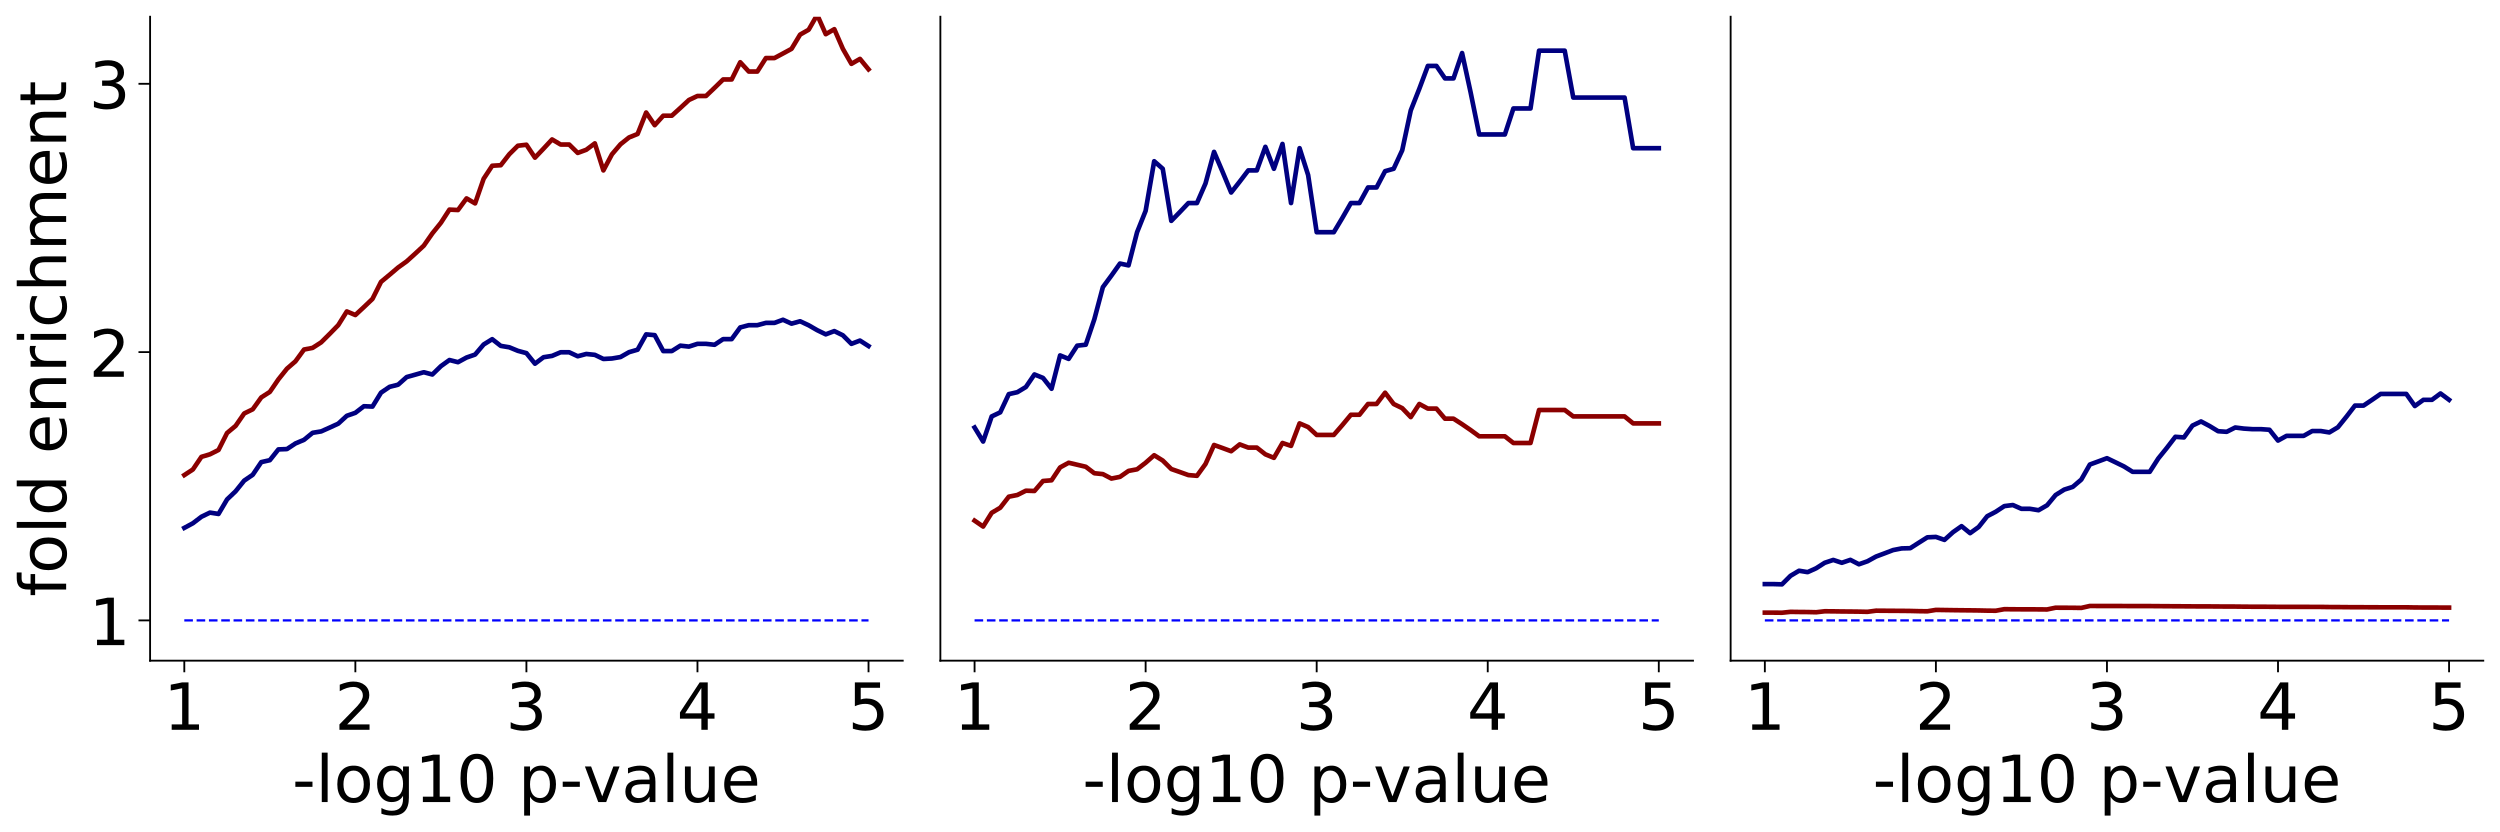 <?xml version="1.0" encoding="utf-8" standalone="no"?>
<!DOCTYPE svg PUBLIC "-//W3C//DTD SVG 1.1//EN"
  "http://www.w3.org/Graphics/SVG/1.1/DTD/svg11.dtd">
<!-- Created with matplotlib (https://matplotlib.org/) -->
<svg height="358.298pt" version="1.1" viewBox="0 0 1076.214 358.298" width="1076.214pt" xmlns="http://www.w3.org/2000/svg" xmlns:xlink="http://www.w3.org/1999/xlink">
 <defs>
  <style type="text/css">
*{stroke-linecap:butt;stroke-linejoin:round;}
  </style>
 </defs>
 <g id="figure_1">
  <g id="patch_1">
   <path d="M 0 358.298 
L 1076.214 358.298 
L 1076.214 0 
L 0 0 
z
" style="fill:none;"/>
  </g>
  <g id="axes_1">
   <g id="patch_2">
    <path d="M 64.614 284.4 
L 388.614 284.4 
L 388.614 7.2 
L 64.614 7.2 
z
" style="fill:none;"/>
   </g>
   <g id="matplotlib.axis_1">
    <g id="xtick_1">
     <g id="line2d_1">
      <defs>
       <path d="M 0 0 
L 0 5 
" id="mfcab84b9d6" style="stroke:#000000;stroke-width:0.8;"/>
      </defs>
      <g>
       <use style="stroke:#000000;stroke-width:0.8;" x="79.341" xlink:href="#mfcab84b9d6" y="284.4"/>
      </g>
     </g>
     <g id="text_1">
      <!-- 1 -->
      <defs>
       <path d="M 12.406 8.297 
L 28.516 8.297 
L 28.516 63.922 
L 10.984 60.406 
L 10.984 69.391 
L 28.422 72.906 
L 38.281 72.906 
L 38.281 8.297 
L 54.391 8.297 
L 54.391 0 
L 12.406 0 
z
" id="DejaVuSans-49"/>
      </defs>
      <g transform="translate(70.434 314.176)scale(0.28 -0.28)">
       <use xlink:href="#DejaVuSans-49"/>
      </g>
     </g>
    </g>
    <g id="xtick_2">
     <g id="line2d_2">
      <g>
       <use style="stroke:#000000;stroke-width:0.8;" x="152.977" xlink:href="#mfcab84b9d6" y="284.4"/>
      </g>
     </g>
     <g id="text_2">
      <!-- 2 -->
      <defs>
       <path d="M 19.188 8.297 
L 53.609 8.297 
L 53.609 0 
L 7.328 0 
L 7.328 8.297 
Q 12.938 14.109 22.625 23.891 
Q 32.328 33.688 34.812 36.531 
Q 39.547 41.844 41.422 45.531 
Q 43.312 49.219 43.312 52.781 
Q 43.312 58.594 39.234 62.25 
Q 35.156 65.922 28.609 65.922 
Q 23.969 65.922 18.812 64.312 
Q 13.672 62.703 7.812 59.422 
L 7.812 69.391 
Q 13.766 71.781 18.938 73 
Q 24.125 74.219 28.422 74.219 
Q 39.75 74.219 46.484 68.547 
Q 53.219 62.891 53.219 53.422 
Q 53.219 48.922 51.531 44.891 
Q 49.859 40.875 45.406 35.406 
Q 44.188 33.984 37.641 27.219 
Q 31.109 20.453 19.188 8.297 
z
" id="DejaVuSans-50"/>
      </defs>
      <g transform="translate(144.07 314.176)scale(0.28 -0.28)">
       <use xlink:href="#DejaVuSans-50"/>
      </g>
     </g>
    </g>
    <g id="xtick_3">
     <g id="line2d_3">
      <g>
       <use style="stroke:#000000;stroke-width:0.8;" x="226.614" xlink:href="#mfcab84b9d6" y="284.4"/>
      </g>
     </g>
     <g id="text_3">
      <!-- 3 -->
      <defs>
       <path d="M 40.578 39.312 
Q 47.656 37.797 51.625 33 
Q 55.609 28.219 55.609 21.188 
Q 55.609 10.406 48.188 4.484 
Q 40.766 -1.422 27.094 -1.422 
Q 22.516 -1.422 17.656 -0.516 
Q 12.797 0.391 7.625 2.203 
L 7.625 11.719 
Q 11.719 9.328 16.594 8.109 
Q 21.484 6.891 26.812 6.891 
Q 36.078 6.891 40.938 10.547 
Q 45.797 14.203 45.797 21.188 
Q 45.797 27.641 41.281 31.266 
Q 36.766 34.906 28.719 34.906 
L 20.219 34.906 
L 20.219 43.016 
L 29.109 43.016 
Q 36.375 43.016 40.234 45.922 
Q 44.094 48.828 44.094 54.297 
Q 44.094 59.906 40.109 62.906 
Q 36.141 65.922 28.719 65.922 
Q 24.656 65.922 20.016 65.031 
Q 15.375 64.156 9.812 62.312 
L 9.812 71.094 
Q 15.438 72.656 20.344 73.438 
Q 25.25 74.219 29.594 74.219 
Q 40.828 74.219 47.359 69.109 
Q 53.906 64.016 53.906 55.328 
Q 53.906 49.266 50.438 45.094 
Q 46.969 40.922 40.578 39.312 
z
" id="DejaVuSans-51"/>
      </defs>
      <g transform="translate(217.706 314.176)scale(0.28 -0.28)">
       <use xlink:href="#DejaVuSans-51"/>
      </g>
     </g>
    </g>
    <g id="xtick_4">
     <g id="line2d_4">
      <g>
       <use style="stroke:#000000;stroke-width:0.8;" x="300.25" xlink:href="#mfcab84b9d6" y="284.4"/>
      </g>
     </g>
     <g id="text_4">
      <!-- 4 -->
      <defs>
       <path d="M 37.797 64.312 
L 12.891 25.391 
L 37.797 25.391 
z
M 35.203 72.906 
L 47.609 72.906 
L 47.609 25.391 
L 58.016 25.391 
L 58.016 17.188 
L 47.609 17.188 
L 47.609 0 
L 37.797 0 
L 37.797 17.188 
L 4.891 17.188 
L 4.891 26.703 
z
" id="DejaVuSans-52"/>
      </defs>
      <g transform="translate(291.343 314.176)scale(0.28 -0.28)">
       <use xlink:href="#DejaVuSans-52"/>
      </g>
     </g>
    </g>
    <g id="xtick_5">
     <g id="line2d_5">
      <g>
       <use style="stroke:#000000;stroke-width:0.8;" x="373.886" xlink:href="#mfcab84b9d6" y="284.4"/>
      </g>
     </g>
     <g id="text_5">
      <!-- 5 -->
      <defs>
       <path d="M 10.797 72.906 
L 49.516 72.906 
L 49.516 64.594 
L 19.828 64.594 
L 19.828 46.734 
Q 21.969 47.469 24.109 47.828 
Q 26.266 48.188 28.422 48.188 
Q 40.625 48.188 47.75 41.5 
Q 54.891 34.812 54.891 23.391 
Q 54.891 11.625 47.562 5.094 
Q 40.234 -1.422 26.906 -1.422 
Q 22.312 -1.422 17.547 -0.641 
Q 12.797 0.141 7.719 1.703 
L 7.719 11.625 
Q 12.109 9.234 16.797 8.062 
Q 21.484 6.891 26.703 6.891 
Q 35.156 6.891 40.078 11.328 
Q 45.016 15.766 45.016 23.391 
Q 45.016 31 40.078 35.438 
Q 35.156 39.891 26.703 39.891 
Q 22.75 39.891 18.812 39.016 
Q 14.891 38.141 10.797 36.281 
z
" id="DejaVuSans-53"/>
      </defs>
      <g transform="translate(364.979 314.176)scale(0.28 -0.28)">
       <use xlink:href="#DejaVuSans-53"/>
      </g>
     </g>
    </g>
    <g id="text_6">
     <!-- -log10 p-value -->
     <defs>
      <path d="M 4.891 31.391 
L 31.203 31.391 
L 31.203 23.391 
L 4.891 23.391 
z
" id="DejaVuSans-45"/>
      <path d="M 9.422 75.984 
L 18.406 75.984 
L 18.406 0 
L 9.422 0 
z
" id="DejaVuSans-108"/>
      <path d="M 30.609 48.391 
Q 23.391 48.391 19.188 42.75 
Q 14.984 37.109 14.984 27.297 
Q 14.984 17.484 19.156 11.844 
Q 23.344 6.203 30.609 6.203 
Q 37.797 6.203 41.984 11.859 
Q 46.188 17.531 46.188 27.297 
Q 46.188 37.016 41.984 42.703 
Q 37.797 48.391 30.609 48.391 
z
M 30.609 56 
Q 42.328 56 49.016 48.375 
Q 55.719 40.766 55.719 27.297 
Q 55.719 13.875 49.016 6.219 
Q 42.328 -1.422 30.609 -1.422 
Q 18.844 -1.422 12.172 6.219 
Q 5.516 13.875 5.516 27.297 
Q 5.516 40.766 12.172 48.375 
Q 18.844 56 30.609 56 
z
" id="DejaVuSans-111"/>
      <path d="M 45.406 27.984 
Q 45.406 37.75 41.375 43.109 
Q 37.359 48.484 30.078 48.484 
Q 22.859 48.484 18.828 43.109 
Q 14.797 37.75 14.797 27.984 
Q 14.797 18.266 18.828 12.891 
Q 22.859 7.516 30.078 7.516 
Q 37.359 7.516 41.375 12.891 
Q 45.406 18.266 45.406 27.984 
z
M 54.391 6.781 
Q 54.391 -7.172 48.188 -13.984 
Q 42 -20.797 29.203 -20.797 
Q 24.469 -20.797 20.266 -20.094 
Q 16.062 -19.391 12.109 -17.922 
L 12.109 -9.188 
Q 16.062 -11.328 19.922 -12.344 
Q 23.781 -13.375 27.781 -13.375 
Q 36.625 -13.375 41.016 -8.766 
Q 45.406 -4.156 45.406 5.172 
L 45.406 9.625 
Q 42.625 4.781 38.281 2.391 
Q 33.938 0 27.875 0 
Q 17.828 0 11.672 7.656 
Q 5.516 15.328 5.516 27.984 
Q 5.516 40.672 11.672 48.328 
Q 17.828 56 27.875 56 
Q 33.938 56 38.281 53.609 
Q 42.625 51.219 45.406 46.391 
L 45.406 54.688 
L 54.391 54.688 
z
" id="DejaVuSans-103"/>
      <path d="M 31.781 66.406 
Q 24.172 66.406 20.328 58.906 
Q 16.5 51.422 16.5 36.375 
Q 16.5 21.391 20.328 13.891 
Q 24.172 6.391 31.781 6.391 
Q 39.453 6.391 43.281 13.891 
Q 47.125 21.391 47.125 36.375 
Q 47.125 51.422 43.281 58.906 
Q 39.453 66.406 31.781 66.406 
z
M 31.781 74.219 
Q 44.047 74.219 50.516 64.516 
Q 56.984 54.828 56.984 36.375 
Q 56.984 17.969 50.516 8.266 
Q 44.047 -1.422 31.781 -1.422 
Q 19.531 -1.422 13.062 8.266 
Q 6.594 17.969 6.594 36.375 
Q 6.594 54.828 13.062 64.516 
Q 19.531 74.219 31.781 74.219 
z
" id="DejaVuSans-48"/>
      <path id="DejaVuSans-32"/>
      <path d="M 18.109 8.203 
L 18.109 -20.797 
L 9.078 -20.797 
L 9.078 54.688 
L 18.109 54.688 
L 18.109 46.391 
Q 20.953 51.266 25.266 53.625 
Q 29.594 56 35.594 56 
Q 45.562 56 51.781 48.094 
Q 58.016 40.188 58.016 27.297 
Q 58.016 14.406 51.781 6.484 
Q 45.562 -1.422 35.594 -1.422 
Q 29.594 -1.422 25.266 0.953 
Q 20.953 3.328 18.109 8.203 
z
M 48.688 27.297 
Q 48.688 37.203 44.609 42.844 
Q 40.531 48.484 33.406 48.484 
Q 26.266 48.484 22.188 42.844 
Q 18.109 37.203 18.109 27.297 
Q 18.109 17.391 22.188 11.75 
Q 26.266 6.109 33.406 6.109 
Q 40.531 6.109 44.609 11.75 
Q 48.688 17.391 48.688 27.297 
z
" id="DejaVuSans-112"/>
      <path d="M 2.984 54.688 
L 12.5 54.688 
L 29.594 8.797 
L 46.688 54.688 
L 56.203 54.688 
L 35.688 0 
L 23.484 0 
z
" id="DejaVuSans-118"/>
      <path d="M 34.281 27.484 
Q 23.391 27.484 19.188 25 
Q 14.984 22.516 14.984 16.5 
Q 14.984 11.719 18.141 8.906 
Q 21.297 6.109 26.703 6.109 
Q 34.188 6.109 38.703 11.406 
Q 43.219 16.703 43.219 25.484 
L 43.219 27.484 
z
M 52.203 31.203 
L 52.203 0 
L 43.219 0 
L 43.219 8.297 
Q 40.141 3.328 35.547 0.953 
Q 30.953 -1.422 24.312 -1.422 
Q 15.922 -1.422 10.953 3.297 
Q 6 8.016 6 15.922 
Q 6 25.141 12.172 29.828 
Q 18.359 34.516 30.609 34.516 
L 43.219 34.516 
L 43.219 35.406 
Q 43.219 41.609 39.141 45 
Q 35.062 48.391 27.688 48.391 
Q 23 48.391 18.547 47.266 
Q 14.109 46.141 10.016 43.891 
L 10.016 52.203 
Q 14.938 54.109 19.578 55.047 
Q 24.219 56 28.609 56 
Q 40.484 56 46.344 49.844 
Q 52.203 43.703 52.203 31.203 
z
" id="DejaVuSans-97"/>
      <path d="M 8.5 21.578 
L 8.5 54.688 
L 17.484 54.688 
L 17.484 21.922 
Q 17.484 14.156 20.5 10.266 
Q 23.531 6.391 29.594 6.391 
Q 36.859 6.391 41.078 11.031 
Q 45.312 15.672 45.312 23.688 
L 45.312 54.688 
L 54.297 54.688 
L 54.297 0 
L 45.312 0 
L 45.312 8.406 
Q 42.047 3.422 37.719 1 
Q 33.406 -1.422 27.688 -1.422 
Q 18.266 -1.422 13.375 4.438 
Q 8.5 10.297 8.5 21.578 
z
M 31.109 56 
z
" id="DejaVuSans-117"/>
      <path d="M 56.203 29.594 
L 56.203 25.203 
L 14.891 25.203 
Q 15.484 15.922 20.484 11.062 
Q 25.484 6.203 34.422 6.203 
Q 39.594 6.203 44.453 7.469 
Q 49.312 8.734 54.109 11.281 
L 54.109 2.781 
Q 49.266 0.734 44.188 -0.344 
Q 39.109 -1.422 33.891 -1.422 
Q 20.797 -1.422 13.156 6.188 
Q 5.516 13.812 5.516 26.812 
Q 5.516 40.234 12.766 48.109 
Q 20.016 56 32.328 56 
Q 43.359 56 49.781 48.891 
Q 56.203 41.797 56.203 29.594 
z
M 47.219 32.234 
Q 47.125 39.594 43.094 43.984 
Q 39.062 48.391 32.422 48.391 
Q 24.906 48.391 20.391 44.141 
Q 15.875 39.891 15.188 32.172 
z
" id="DejaVuSans-101"/>
     </defs>
     <g transform="translate(125.779 345.274)scale(0.28 -0.28)">
      <use xlink:href="#DejaVuSans-45"/>
      <use x="36.084" xlink:href="#DejaVuSans-108"/>
      <use x="63.867" xlink:href="#DejaVuSans-111"/>
      <use x="125.049" xlink:href="#DejaVuSans-103"/>
      <use x="188.525" xlink:href="#DejaVuSans-49"/>
      <use x="252.148" xlink:href="#DejaVuSans-48"/>
      <use x="315.771" xlink:href="#DejaVuSans-32"/>
      <use x="347.559" xlink:href="#DejaVuSans-112"/>
      <use x="411.035" xlink:href="#DejaVuSans-45"/>
      <use x="447.088" xlink:href="#DejaVuSans-118"/>
      <use x="506.268" xlink:href="#DejaVuSans-97"/>
      <use x="567.547" xlink:href="#DejaVuSans-108"/>
      <use x="595.33" xlink:href="#DejaVuSans-117"/>
      <use x="658.709" xlink:href="#DejaVuSans-101"/>
     </g>
    </g>
   </g>
   <g id="matplotlib.axis_2">
    <g id="ytick_1">
     <g id="line2d_6">
      <defs>
       <path d="M 0 0 
L -5 0 
" id="m34d02ae008" style="stroke:#000000;stroke-width:0.8;"/>
      </defs>
      <g>
       <use style="stroke:#000000;stroke-width:0.8;" x="64.614" xlink:href="#m34d02ae008" y="267.075"/>
      </g>
     </g>
     <g id="text_7">
      <!-- 1 -->
      <g transform="translate(38.299 277.713)scale(0.28 -0.28)">
       <use xlink:href="#DejaVuSans-49"/>
      </g>
     </g>
    </g>
    <g id="ytick_2">
     <g id="line2d_7">
      <g>
       <use style="stroke:#000000;stroke-width:0.8;" x="64.614" xlink:href="#m34d02ae008" y="151.575"/>
      </g>
     </g>
     <g id="text_8">
      <!-- 2 -->
      <g transform="translate(38.299 162.213)scale(0.28 -0.28)">
       <use xlink:href="#DejaVuSans-50"/>
      </g>
     </g>
    </g>
    <g id="ytick_3">
     <g id="line2d_8">
      <g>
       <use style="stroke:#000000;stroke-width:0.8;" x="64.614" xlink:href="#m34d02ae008" y="36.075"/>
      </g>
     </g>
     <g id="text_9">
      <!-- 3 -->
      <g transform="translate(38.299 46.713)scale(0.28 -0.28)">
       <use xlink:href="#DejaVuSans-51"/>
      </g>
     </g>
    </g>
    <g id="text_10">
     <!-- fold enrichment -->
     <defs>
      <path d="M 37.109 75.984 
L 37.109 68.5 
L 28.516 68.5 
Q 23.688 68.5 21.797 66.547 
Q 19.922 64.594 19.922 59.516 
L 19.922 54.688 
L 34.719 54.688 
L 34.719 47.703 
L 19.922 47.703 
L 19.922 0 
L 10.891 0 
L 10.891 47.703 
L 2.297 47.703 
L 2.297 54.688 
L 10.891 54.688 
L 10.891 58.5 
Q 10.891 67.625 15.141 71.797 
Q 19.391 75.984 28.609 75.984 
z
" id="DejaVuSans-102"/>
      <path d="M 45.406 46.391 
L 45.406 75.984 
L 54.391 75.984 
L 54.391 0 
L 45.406 0 
L 45.406 8.203 
Q 42.578 3.328 38.25 0.953 
Q 33.938 -1.422 27.875 -1.422 
Q 17.969 -1.422 11.734 6.484 
Q 5.516 14.406 5.516 27.297 
Q 5.516 40.188 11.734 48.094 
Q 17.969 56 27.875 56 
Q 33.938 56 38.25 53.625 
Q 42.578 51.266 45.406 46.391 
z
M 14.797 27.297 
Q 14.797 17.391 18.875 11.75 
Q 22.953 6.109 30.078 6.109 
Q 37.203 6.109 41.297 11.75 
Q 45.406 17.391 45.406 27.297 
Q 45.406 37.203 41.297 42.844 
Q 37.203 48.484 30.078 48.484 
Q 22.953 48.484 18.875 42.844 
Q 14.797 37.203 14.797 27.297 
z
" id="DejaVuSans-100"/>
      <path d="M 54.891 33.016 
L 54.891 0 
L 45.906 0 
L 45.906 32.719 
Q 45.906 40.484 42.875 44.328 
Q 39.844 48.188 33.797 48.188 
Q 26.516 48.188 22.312 43.547 
Q 18.109 38.922 18.109 30.906 
L 18.109 0 
L 9.078 0 
L 9.078 54.688 
L 18.109 54.688 
L 18.109 46.188 
Q 21.344 51.125 25.703 53.562 
Q 30.078 56 35.797 56 
Q 45.219 56 50.047 50.172 
Q 54.891 44.344 54.891 33.016 
z
" id="DejaVuSans-110"/>
      <path d="M 41.109 46.297 
Q 39.594 47.172 37.812 47.578 
Q 36.031 48 33.891 48 
Q 26.266 48 22.188 43.047 
Q 18.109 38.094 18.109 28.812 
L 18.109 0 
L 9.078 0 
L 9.078 54.688 
L 18.109 54.688 
L 18.109 46.188 
Q 20.953 51.172 25.484 53.578 
Q 30.031 56 36.531 56 
Q 37.453 56 38.578 55.875 
Q 39.703 55.766 41.062 55.516 
z
" id="DejaVuSans-114"/>
      <path d="M 9.422 54.688 
L 18.406 54.688 
L 18.406 0 
L 9.422 0 
z
M 9.422 75.984 
L 18.406 75.984 
L 18.406 64.594 
L 9.422 64.594 
z
" id="DejaVuSans-105"/>
      <path d="M 48.781 52.594 
L 48.781 44.188 
Q 44.969 46.297 41.141 47.344 
Q 37.312 48.391 33.406 48.391 
Q 24.656 48.391 19.812 42.844 
Q 14.984 37.312 14.984 27.297 
Q 14.984 17.281 19.812 11.734 
Q 24.656 6.203 33.406 6.203 
Q 37.312 6.203 41.141 7.25 
Q 44.969 8.297 48.781 10.406 
L 48.781 2.094 
Q 45.016 0.344 40.984 -0.531 
Q 36.969 -1.422 32.422 -1.422 
Q 20.062 -1.422 12.781 6.344 
Q 5.516 14.109 5.516 27.297 
Q 5.516 40.672 12.859 48.328 
Q 20.219 56 33.016 56 
Q 37.156 56 41.109 55.141 
Q 45.062 54.297 48.781 52.594 
z
" id="DejaVuSans-99"/>
      <path d="M 54.891 33.016 
L 54.891 0 
L 45.906 0 
L 45.906 32.719 
Q 45.906 40.484 42.875 44.328 
Q 39.844 48.188 33.797 48.188 
Q 26.516 48.188 22.312 43.547 
Q 18.109 38.922 18.109 30.906 
L 18.109 0 
L 9.078 0 
L 9.078 75.984 
L 18.109 75.984 
L 18.109 46.188 
Q 21.344 51.125 25.703 53.562 
Q 30.078 56 35.797 56 
Q 45.219 56 50.047 50.172 
Q 54.891 44.344 54.891 33.016 
z
" id="DejaVuSans-104"/>
      <path d="M 52 44.188 
Q 55.375 50.25 60.062 53.125 
Q 64.75 56 71.094 56 
Q 79.641 56 84.281 50.016 
Q 88.922 44.047 88.922 33.016 
L 88.922 0 
L 79.891 0 
L 79.891 32.719 
Q 79.891 40.578 77.094 44.375 
Q 74.312 48.188 68.609 48.188 
Q 61.625 48.188 57.562 43.547 
Q 53.516 38.922 53.516 30.906 
L 53.516 0 
L 44.484 0 
L 44.484 32.719 
Q 44.484 40.625 41.703 44.406 
Q 38.922 48.188 33.109 48.188 
Q 26.219 48.188 22.156 43.531 
Q 18.109 38.875 18.109 30.906 
L 18.109 0 
L 9.078 0 
L 9.078 54.688 
L 18.109 54.688 
L 18.109 46.188 
Q 21.188 51.219 25.484 53.609 
Q 29.781 56 35.688 56 
Q 41.656 56 45.828 52.969 
Q 50 49.953 52 44.188 
z
" id="DejaVuSans-109"/>
      <path d="M 18.312 70.219 
L 18.312 54.688 
L 36.812 54.688 
L 36.812 47.703 
L 18.312 47.703 
L 18.312 18.016 
Q 18.312 11.328 20.141 9.422 
Q 21.969 7.516 27.594 7.516 
L 36.812 7.516 
L 36.812 0 
L 27.594 0 
Q 17.188 0 13.234 3.875 
Q 9.281 7.766 9.281 18.016 
L 9.281 47.703 
L 2.688 47.703 
L 2.688 54.688 
L 9.281 54.688 
L 9.281 70.219 
z
" id="DejaVuSans-116"/>
     </defs>
     <g transform="translate(28.476 256.835)rotate(-90)scale(0.28 -0.28)">
      <use xlink:href="#DejaVuSans-102"/>
      <use x="35.205" xlink:href="#DejaVuSans-111"/>
      <use x="96.387" xlink:href="#DejaVuSans-108"/>
      <use x="124.17" xlink:href="#DejaVuSans-100"/>
      <use x="187.646" xlink:href="#DejaVuSans-32"/>
      <use x="219.434" xlink:href="#DejaVuSans-101"/>
      <use x="280.957" xlink:href="#DejaVuSans-110"/>
      <use x="344.336" xlink:href="#DejaVuSans-114"/>
      <use x="385.449" xlink:href="#DejaVuSans-105"/>
      <use x="413.232" xlink:href="#DejaVuSans-99"/>
      <use x="468.213" xlink:href="#DejaVuSans-104"/>
      <use x="531.592" xlink:href="#DejaVuSans-109"/>
      <use x="629.004" xlink:href="#DejaVuSans-101"/>
      <use x="690.527" xlink:href="#DejaVuSans-110"/>
      <use x="753.906" xlink:href="#DejaVuSans-116"/>
     </g>
    </g>
   </g>
   <g id="line2d_9">
    <path clip-path="url(#p87eaa926fc)" d="M 79.341 204.516 
L 83.023 202.111 
L 86.705 196.672 
L 90.386 195.566 
L 94.068 193.706 
L 97.75 186.385 
L 101.432 183.324 
L 105.114 177.994 
L 108.796 176.193 
L 112.477 171.072 
L 116.159 168.712 
L 119.841 163.328 
L 123.523 158.718 
L 127.205 155.515 
L 130.886 150.469 
L 134.568 149.759 
L 138.25 147.383 
L 141.932 143.727 
L 145.614 139.956 
L 149.296 134.07 
L 152.977 135.615 
L 156.659 132.194 
L 160.341 128.678 
L 164.023 121.339 
L 167.705 118.284 
L 171.386 115.156 
L 175.068 112.515 
L 178.75 109.181 
L 182.432 105.763 
L 186.114 100.474 
L 189.796 95.909 
L 193.477 90.233 
L 197.159 90.413 
L 200.841 85.411 
L 204.523 87.56 
L 208.205 76.948 
L 211.886 71.351 
L 215.568 71.127 
L 219.25 66.391 
L 222.932 62.742 
L 226.614 62.304 
L 230.296 67.865 
L 233.977 63.996 
L 237.659 60.03 
L 241.341 62.214 
L 245.023 62.214 
L 248.705 65.832 
L 252.386 64.473 
L 256.068 61.719 
L 259.75 73.355 
L 263.432 66.421 
L 267.114 62.11 
L 270.796 59.17 
L 274.477 57.68 
L 278.159 48.441 
L 281.841 53.893 
L 285.523 49.805 
L 289.205 49.805 
L 292.886 46.461 
L 296.568 43.048 
L 300.25 41.316 
L 303.932 41.316 
L 307.614 37.798 
L 311.296 34.207 
L 314.977 34.207 
L 318.659 26.794 
L 322.341 30.797 
L 326.023 30.797 
L 329.705 24.998 
L 333.386 24.998 
L 337.068 23.023 
L 340.75 21.025 
L 344.432 14.897 
L 348.114 12.808 
L 351.796 6.396 
L 355.477 14.719 
L 359.159 12.568 
L 362.841 21.025 
L 366.523 27.481 
L 370.205 25.355 
L 373.886 29.843 
" style="fill:none;stroke:#8b0000;stroke-linecap:square;stroke-width:2;"/>
   </g>
   <g id="line2d_10">
    <path clip-path="url(#p87eaa926fc)" d="M 79.341 227.248 
L 83.023 225.261 
L 86.705 222.461 
L 90.386 220.669 
L 94.068 221.244 
L 97.75 214.991 
L 101.432 211.475 
L 105.114 206.898 
L 108.796 204.384 
L 112.477 198.933 
L 116.159 198.105 
L 119.841 193.462 
L 123.523 193.322 
L 127.205 190.888 
L 130.886 189.331 
L 134.568 186.321 
L 138.25 185.714 
L 141.932 184.072 
L 145.614 182.378 
L 149.296 178.997 
L 152.977 177.711 
L 156.659 174.874 
L 160.341 175.031 
L 164.023 169.033 
L 167.705 166.535 
L 171.386 165.598 
L 175.068 162.32 
L 178.75 161.29 
L 182.432 160.234 
L 186.114 161.215 
L 189.796 157.633 
L 193.477 154.985 
L 197.159 155.915 
L 200.841 153.908 
L 204.523 152.633 
L 208.205 148.299 
L 211.886 146.013 
L 215.568 148.896 
L 219.25 149.504 
L 222.932 151.025 
L 226.614 152.019 
L 230.296 156.564 
L 233.977 153.785 
L 237.659 153.208 
L 241.341 151.647 
L 245.023 151.647 
L 248.705 153.364 
L 252.386 152.38 
L 256.068 152.756 
L 259.75 154.533 
L 263.432 154.329 
L 267.114 153.704 
L 270.796 151.604 
L 274.477 150.54 
L 278.159 143.942 
L 281.841 144.277 
L 285.523 151.13 
L 289.205 151.13 
L 292.886 148.803 
L 296.568 149.208 
L 300.25 148.018 
L 303.932 148.018 
L 307.614 148.421 
L 311.296 145.982 
L 314.977 145.982 
L 318.659 140.948 
L 322.341 139.988 
L 326.023 139.988 
L 329.705 138.996 
L 333.386 138.996 
L 337.068 137.65 
L 340.75 139.33 
L 344.432 138.3 
L 348.114 140.021 
L 351.796 142.142 
L 355.477 143.927 
L 359.159 142.531 
L 362.841 144.338 
L 366.523 148.018 
L 370.205 146.613 
L 373.886 148.971 
" style="fill:none;stroke:#000080;stroke-linecap:square;stroke-width:2;"/>
   </g>
   <g id="line2d_11">
    <path clip-path="url(#p87eaa926fc)" d="M 79.341 267.075 
L 373.886 267.075 
" style="fill:none;stroke:#0000ff;stroke-dasharray:3.7,1.6;stroke-dashoffset:0;"/>
   </g>
   <g id="patch_3">
    <path d="M 64.614 284.4 
L 64.614 7.2 
" style="fill:none;stroke:#000000;stroke-linecap:square;stroke-linejoin:miter;stroke-width:0.8;"/>
   </g>
   <g id="patch_4">
    <path d="M 64.614 284.4 
L 388.614 284.4 
" style="fill:none;stroke:#000000;stroke-linecap:square;stroke-linejoin:miter;stroke-width:0.8;"/>
   </g>
  </g>
  <g id="axes_2">
   <g id="patch_5">
    <path d="M 404.814 284.4 
L 728.814 284.4 
L 728.814 7.2 
L 404.814 7.2 
z
" style="fill:none;"/>
   </g>
   <g id="matplotlib.axis_3">
    <g id="xtick_6">
     <g id="line2d_12">
      <g>
       <use style="stroke:#000000;stroke-width:0.8;" x="419.541" xlink:href="#mfcab84b9d6" y="284.4"/>
      </g>
     </g>
     <g id="text_11">
      <!-- 1 -->
      <g transform="translate(410.634 314.176)scale(0.28 -0.28)">
       <use xlink:href="#DejaVuSans-49"/>
      </g>
     </g>
    </g>
    <g id="xtick_7">
     <g id="line2d_13">
      <g>
       <use style="stroke:#000000;stroke-width:0.8;" x="493.177" xlink:href="#mfcab84b9d6" y="284.4"/>
      </g>
     </g>
     <g id="text_12">
      <!-- 2 -->
      <g transform="translate(484.27 314.176)scale(0.28 -0.28)">
       <use xlink:href="#DejaVuSans-50"/>
      </g>
     </g>
    </g>
    <g id="xtick_8">
     <g id="line2d_14">
      <g>
       <use style="stroke:#000000;stroke-width:0.8;" x="566.814" xlink:href="#mfcab84b9d6" y="284.4"/>
      </g>
     </g>
     <g id="text_13">
      <!-- 3 -->
      <g transform="translate(557.906 314.176)scale(0.28 -0.28)">
       <use xlink:href="#DejaVuSans-51"/>
      </g>
     </g>
    </g>
    <g id="xtick_9">
     <g id="line2d_15">
      <g>
       <use style="stroke:#000000;stroke-width:0.8;" x="640.45" xlink:href="#mfcab84b9d6" y="284.4"/>
      </g>
     </g>
     <g id="text_14">
      <!-- 4 -->
      <g transform="translate(631.543 314.176)scale(0.28 -0.28)">
       <use xlink:href="#DejaVuSans-52"/>
      </g>
     </g>
    </g>
    <g id="xtick_10">
     <g id="line2d_16">
      <g>
       <use style="stroke:#000000;stroke-width:0.8;" x="714.086" xlink:href="#mfcab84b9d6" y="284.4"/>
      </g>
     </g>
     <g id="text_15">
      <!-- 5 -->
      <g transform="translate(705.179 314.176)scale(0.28 -0.28)">
       <use xlink:href="#DejaVuSans-53"/>
      </g>
     </g>
    </g>
    <g id="text_16">
     <!-- -log10 p-value -->
     <g transform="translate(465.979 345.274)scale(0.28 -0.28)">
      <use xlink:href="#DejaVuSans-45"/>
      <use x="36.084" xlink:href="#DejaVuSans-108"/>
      <use x="63.867" xlink:href="#DejaVuSans-111"/>
      <use x="125.049" xlink:href="#DejaVuSans-103"/>
      <use x="188.525" xlink:href="#DejaVuSans-49"/>
      <use x="252.148" xlink:href="#DejaVuSans-48"/>
      <use x="315.771" xlink:href="#DejaVuSans-32"/>
      <use x="347.559" xlink:href="#DejaVuSans-112"/>
      <use x="411.035" xlink:href="#DejaVuSans-45"/>
      <use x="447.088" xlink:href="#DejaVuSans-118"/>
      <use x="506.268" xlink:href="#DejaVuSans-97"/>
      <use x="567.547" xlink:href="#DejaVuSans-108"/>
      <use x="595.33" xlink:href="#DejaVuSans-117"/>
      <use x="658.709" xlink:href="#DejaVuSans-101"/>
     </g>
    </g>
   </g>
   <g id="matplotlib.axis_4">
    <g id="ytick_4"/>
    <g id="ytick_5"/>
    <g id="ytick_6"/>
   </g>
   <g id="line2d_17">
    <path clip-path="url(#pe2b8cfd809)" d="M 419.541 224.13 
L 423.223 226.667 
L 426.905 220.756 
L 430.586 218.575 
L 434.268 213.822 
L 437.95 213.088 
L 441.632 211.236 
L 445.314 211.366 
L 448.996 207.057 
L 452.677 206.759 
L 456.359 201.22 
L 460.041 199.206 
L 463.723 200.066 
L 467.405 200.931 
L 471.086 203.723 
L 474.768 204.098 
L 478.45 206.016 
L 482.132 205.281 
L 485.814 202.719 
L 489.496 202.032 
L 493.177 199.206 
L 496.859 195.968 
L 500.541 198.258 
L 504.223 201.916 
L 507.905 203.2 
L 511.586 204.518 
L 515.268 204.827 
L 518.95 199.748 
L 522.632 191.562 
L 526.314 192.883 
L 529.996 194.245 
L 533.677 191.303 
L 537.359 192.683 
L 541.041 192.683 
L 544.723 195.578 
L 548.405 197.099 
L 552.086 190.703 
L 555.768 191.947 
L 559.45 182.261 
L 563.132 183.85 
L 566.814 187.233 
L 570.496 187.233 
L 574.177 187.233 
L 577.859 182.986 
L 581.541 178.551 
L 585.223 178.551 
L 588.905 173.914 
L 592.586 173.914 
L 596.268 169.062 
L 599.95 173.914 
L 603.632 175.698 
L 607.314 179.554 
L 610.996 173.914 
L 614.677 175.901 
L 618.359 175.901 
L 622.041 180.237 
L 625.723 180.237 
L 629.405 182.608 
L 633.086 185.132 
L 636.768 187.825 
L 640.45 187.825 
L 644.132 187.825 
L 647.814 187.825 
L 651.496 190.703 
L 655.177 190.703 
L 658.859 190.703 
L 662.541 176.49 
L 666.223 176.49 
L 669.905 176.49 
L 673.586 176.49 
L 677.268 179.264 
L 680.95 179.264 
L 684.632 179.264 
L 688.314 179.264 
L 691.996 179.264 
L 695.677 179.264 
L 699.359 179.264 
L 703.041 182.261 
L 706.723 182.261 
L 710.405 182.261 
L 714.086 182.261 
" style="fill:none;stroke:#8b0000;stroke-linecap:square;stroke-width:2;"/>
   </g>
   <g id="line2d_18">
    <path clip-path="url(#pe2b8cfd809)" d="M 419.541 184.032 
L 423.223 190.075 
L 426.905 179.271 
L 430.586 177.512 
L 434.268 169.668 
L 437.95 168.834 
L 441.632 166.599 
L 445.314 161.2 
L 448.996 162.686 
L 452.677 167.349 
L 456.359 153.001 
L 460.041 154.492 
L 463.723 148.803 
L 467.405 148.393 
L 471.086 137.481 
L 474.768 123.608 
L 478.45 118.628 
L 482.132 113.452 
L 485.814 114.242 
L 489.496 99.969 
L 493.177 90.763 
L 496.859 69.41 
L 500.541 72.65 
L 504.223 95.075 
L 507.905 91.292 
L 511.586 87.408 
L 515.268 87.408 
L 518.95 78.975 
L 522.632 65.381 
L 526.314 73.992 
L 529.996 82.867 
L 533.677 78.184 
L 537.359 73.353 
L 541.041 73.353 
L 544.723 63.214 
L 548.405 72.65 
L 552.086 61.963 
L 555.768 87.408 
L 559.45 63.795 
L 563.132 75.361 
L 566.814 99.969 
L 570.496 99.969 
L 574.177 99.969 
L 577.859 93.825 
L 581.541 87.408 
L 585.223 87.408 
L 588.905 80.7 
L 592.586 80.7 
L 596.268 73.68 
L 599.95 72.65 
L 603.632 64.703 
L 607.314 47.521 
L 610.996 38.214 
L 614.677 28.375 
L 618.359 28.375 
L 622.041 33.742 
L 625.723 33.742 
L 629.405 22.841 
L 633.086 39.801 
L 636.768 57.892 
L 640.45 57.892 
L 644.132 57.892 
L 647.814 57.892 
L 651.496 46.696 
L 655.177 46.696 
L 658.859 46.696 
L 662.541 21.816 
L 666.223 21.816 
L 669.905 21.816 
L 673.586 21.816 
L 677.268 41.998 
L 680.95 41.998 
L 684.632 41.998 
L 688.314 41.998 
L 691.996 41.998 
L 695.677 41.998 
L 699.359 41.998 
L 703.041 63.795 
L 706.723 63.795 
L 710.405 63.795 
L 714.086 63.795 
" style="fill:none;stroke:#000080;stroke-linecap:square;stroke-width:2;"/>
   </g>
   <g id="line2d_19">
    <path clip-path="url(#pe2b8cfd809)" d="M 419.541 267.075 
L 714.086 267.075 
" style="fill:none;stroke:#0000ff;stroke-dasharray:3.7,1.6;stroke-dashoffset:0;"/>
   </g>
   <g id="patch_6">
    <path d="M 404.814 284.4 
L 404.814 7.2 
" style="fill:none;stroke:#000000;stroke-linecap:square;stroke-linejoin:miter;stroke-width:0.8;"/>
   </g>
   <g id="patch_7">
    <path d="M 404.814 284.4 
L 728.814 284.4 
" style="fill:none;stroke:#000000;stroke-linecap:square;stroke-linejoin:miter;stroke-width:0.8;"/>
   </g>
  </g>
  <g id="axes_3">
   <g id="patch_8">
    <path d="M 745.014 284.4 
L 1069.014 284.4 
L 1069.014 7.2 
L 745.014 7.2 
z
" style="fill:none;"/>
   </g>
   <g id="matplotlib.axis_5">
    <g id="xtick_11">
     <g id="line2d_20">
      <g>
       <use style="stroke:#000000;stroke-width:0.8;" x="759.741" xlink:href="#mfcab84b9d6" y="284.4"/>
      </g>
     </g>
     <g id="text_17">
      <!-- 1 -->
      <g transform="translate(750.834 314.176)scale(0.28 -0.28)">
       <use xlink:href="#DejaVuSans-49"/>
      </g>
     </g>
    </g>
    <g id="xtick_12">
     <g id="line2d_21">
      <g>
       <use style="stroke:#000000;stroke-width:0.8;" x="833.377" xlink:href="#mfcab84b9d6" y="284.4"/>
      </g>
     </g>
     <g id="text_18">
      <!-- 2 -->
      <g transform="translate(824.47 314.176)scale(0.28 -0.28)">
       <use xlink:href="#DejaVuSans-50"/>
      </g>
     </g>
    </g>
    <g id="xtick_13">
     <g id="line2d_22">
      <g>
       <use style="stroke:#000000;stroke-width:0.8;" x="907.014" xlink:href="#mfcab84b9d6" y="284.4"/>
      </g>
     </g>
     <g id="text_19">
      <!-- 3 -->
      <g transform="translate(898.106 314.176)scale(0.28 -0.28)">
       <use xlink:href="#DejaVuSans-51"/>
      </g>
     </g>
    </g>
    <g id="xtick_14">
     <g id="line2d_23">
      <g>
       <use style="stroke:#000000;stroke-width:0.8;" x="980.65" xlink:href="#mfcab84b9d6" y="284.4"/>
      </g>
     </g>
     <g id="text_20">
      <!-- 4 -->
      <g transform="translate(971.743 314.176)scale(0.28 -0.28)">
       <use xlink:href="#DejaVuSans-52"/>
      </g>
     </g>
    </g>
    <g id="xtick_15">
     <g id="line2d_24">
      <g>
       <use style="stroke:#000000;stroke-width:0.8;" x="1054.286" xlink:href="#mfcab84b9d6" y="284.4"/>
      </g>
     </g>
     <g id="text_21">
      <!-- 5 -->
      <g transform="translate(1045.379 314.176)scale(0.28 -0.28)">
       <use xlink:href="#DejaVuSans-53"/>
      </g>
     </g>
    </g>
    <g id="text_22">
     <!-- -log10 p-value -->
     <g transform="translate(806.179 345.274)scale(0.28 -0.28)">
      <use xlink:href="#DejaVuSans-45"/>
      <use x="36.084" xlink:href="#DejaVuSans-108"/>
      <use x="63.867" xlink:href="#DejaVuSans-111"/>
      <use x="125.049" xlink:href="#DejaVuSans-103"/>
      <use x="188.525" xlink:href="#DejaVuSans-49"/>
      <use x="252.148" xlink:href="#DejaVuSans-48"/>
      <use x="315.771" xlink:href="#DejaVuSans-32"/>
      <use x="347.559" xlink:href="#DejaVuSans-112"/>
      <use x="411.035" xlink:href="#DejaVuSans-45"/>
      <use x="447.088" xlink:href="#DejaVuSans-118"/>
      <use x="506.268" xlink:href="#DejaVuSans-97"/>
      <use x="567.547" xlink:href="#DejaVuSans-108"/>
      <use x="595.33" xlink:href="#DejaVuSans-117"/>
      <use x="658.709" xlink:href="#DejaVuSans-101"/>
     </g>
    </g>
   </g>
   <g id="matplotlib.axis_6">
    <g id="ytick_7"/>
    <g id="ytick_8"/>
    <g id="ytick_9"/>
   </g>
   <g id="line2d_25">
    <path clip-path="url(#p674aecd1d3)" d="M 759.741 263.73 
L 763.423 263.73 
L 767.105 263.774 
L 770.786 263.391 
L 774.468 263.446 
L 778.15 263.475 
L 781.832 263.564 
L 785.514 263.142 
L 789.196 263.17 
L 792.877 263.227 
L 796.559 263.256 
L 800.241 263.301 
L 803.923 263.379 
L 807.605 262.891 
L 811.286 262.919 
L 814.968 262.948 
L 818.65 262.963 
L 822.332 263.008 
L 826.014 263.101 
L 829.696 263.151 
L 833.377 262.552 
L 837.059 262.609 
L 840.741 262.667 
L 844.423 262.713 
L 848.105 262.744 
L 851.786 262.792 
L 855.468 262.877 
L 859.15 262.912 
L 862.832 262.242 
L 866.514 262.286 
L 870.196 262.3 
L 873.877 262.3 
L 877.559 262.331 
L 881.241 262.362 
L 884.923 261.603 
L 888.605 261.626 
L 892.286 261.637 
L 895.968 261.697 
L 899.65 260.859 
L 903.332 260.866 
L 907.014 260.872 
L 910.696 260.879 
L 914.377 260.886 
L 918.059 260.908 
L 921.741 260.908 
L 925.423 260.908 
L 929.105 260.938 
L 932.786 260.962 
L 936.468 260.988 
L 940.15 261.005 
L 943.832 261.033 
L 947.514 261.042 
L 951.196 261.052 
L 954.877 261.082 
L 958.559 261.103 
L 962.241 261.114 
L 965.923 261.159 
L 969.605 261.184 
L 973.286 261.184 
L 976.968 261.209 
L 980.65 261.235 
L 984.332 261.248 
L 988.014 261.248 
L 991.696 261.248 
L 995.377 261.262 
L 999.059 261.262 
L 1002.741 261.32 
L 1006.423 261.335 
L 1010.105 261.367 
L 1013.786 261.4 
L 1017.468 261.4 
L 1021.15 261.417 
L 1024.832 261.435 
L 1028.514 261.435 
L 1032.196 261.435 
L 1035.877 261.435 
L 1039.559 261.509 
L 1043.241 261.529 
L 1046.923 261.529 
L 1050.605 261.55 
L 1054.286 261.571 
" style="fill:none;stroke:#8b0000;stroke-linecap:square;stroke-width:2;"/>
   </g>
   <g id="line2d_26">
    <path clip-path="url(#p674aecd1d3)" d="M 759.741 251.446 
L 763.423 251.446 
L 767.105 251.553 
L 770.786 247.884 
L 774.468 245.694 
L 778.15 246.297 
L 781.832 244.63 
L 785.514 242.272 
L 789.196 241.047 
L 792.877 242.272 
L 796.559 241.014 
L 800.241 242.91 
L 803.923 241.62 
L 807.605 239.587 
L 811.286 238.205 
L 814.968 236.797 
L 818.65 236.082 
L 822.332 235.99 
L 826.014 233.638 
L 829.696 231.311 
L 833.377 231.137 
L 837.059 232.413 
L 840.741 229.094 
L 844.423 226.508 
L 848.105 229.517 
L 851.786 226.863 
L 855.468 222.229 
L 859.15 220.297 
L 862.832 217.872 
L 866.514 217.408 
L 870.196 219.037 
L 873.877 219.037 
L 877.559 219.643 
L 881.241 217.513 
L 884.923 213.082 
L 888.605 210.776 
L 892.286 209.599 
L 895.968 206.45 
L 899.65 199.975 
L 903.332 198.622 
L 907.014 197.25 
L 910.696 199.021 
L 914.377 200.819 
L 918.059 203.118 
L 921.741 203.118 
L 925.423 203.118 
L 929.105 197.375 
L 932.786 192.821 
L 936.468 188.037 
L 940.15 188.309 
L 943.832 183.197 
L 947.514 181.433 
L 951.196 183.395 
L 954.877 185.636 
L 958.559 185.889 
L 962.241 184.033 
L 965.923 184.5 
L 969.605 184.748 
L 973.286 184.748 
L 976.968 185.006 
L 980.65 189.659 
L 984.332 187.628 
L 988.014 187.628 
L 991.696 187.628 
L 995.377 185.554 
L 999.059 185.554 
L 1002.741 186.151 
L 1006.423 183.944 
L 1010.105 179.378 
L 1013.786 174.597 
L 1017.468 174.597 
L 1021.15 172.121 
L 1024.832 169.585 
L 1028.514 169.585 
L 1032.196 169.585 
L 1035.877 169.585 
L 1039.559 174.785 
L 1043.241 172.121 
L 1046.923 172.121 
L 1050.605 169.387 
L 1054.286 172.121 
" style="fill:none;stroke:#000080;stroke-linecap:square;stroke-width:2;"/>
   </g>
   <g id="line2d_27">
    <path clip-path="url(#p674aecd1d3)" d="M 759.741 267.075 
L 1054.286 267.075 
" style="fill:none;stroke:#0000ff;stroke-dasharray:3.7,1.6;stroke-dashoffset:0;"/>
   </g>
   <g id="patch_9">
    <path d="M 745.014 284.4 
L 745.014 7.2 
" style="fill:none;stroke:#000000;stroke-linecap:square;stroke-linejoin:miter;stroke-width:0.8;"/>
   </g>
   <g id="patch_10">
    <path d="M 745.014 284.4 
L 1069.014 284.4 
" style="fill:none;stroke:#000000;stroke-linecap:square;stroke-linejoin:miter;stroke-width:0.8;"/>
   </g>
  </g>
 </g>
 <defs>
  <clipPath id="p87eaa926fc">
   <rect height="277.2" width="324" x="64.614" y="7.2"/>
  </clipPath>
  <clipPath id="pe2b8cfd809">
   <rect height="277.2" width="324" x="404.814" y="7.2"/>
  </clipPath>
  <clipPath id="p674aecd1d3">
   <rect height="277.2" width="324" x="745.014" y="7.2"/>
  </clipPath>
 </defs>
</svg>
